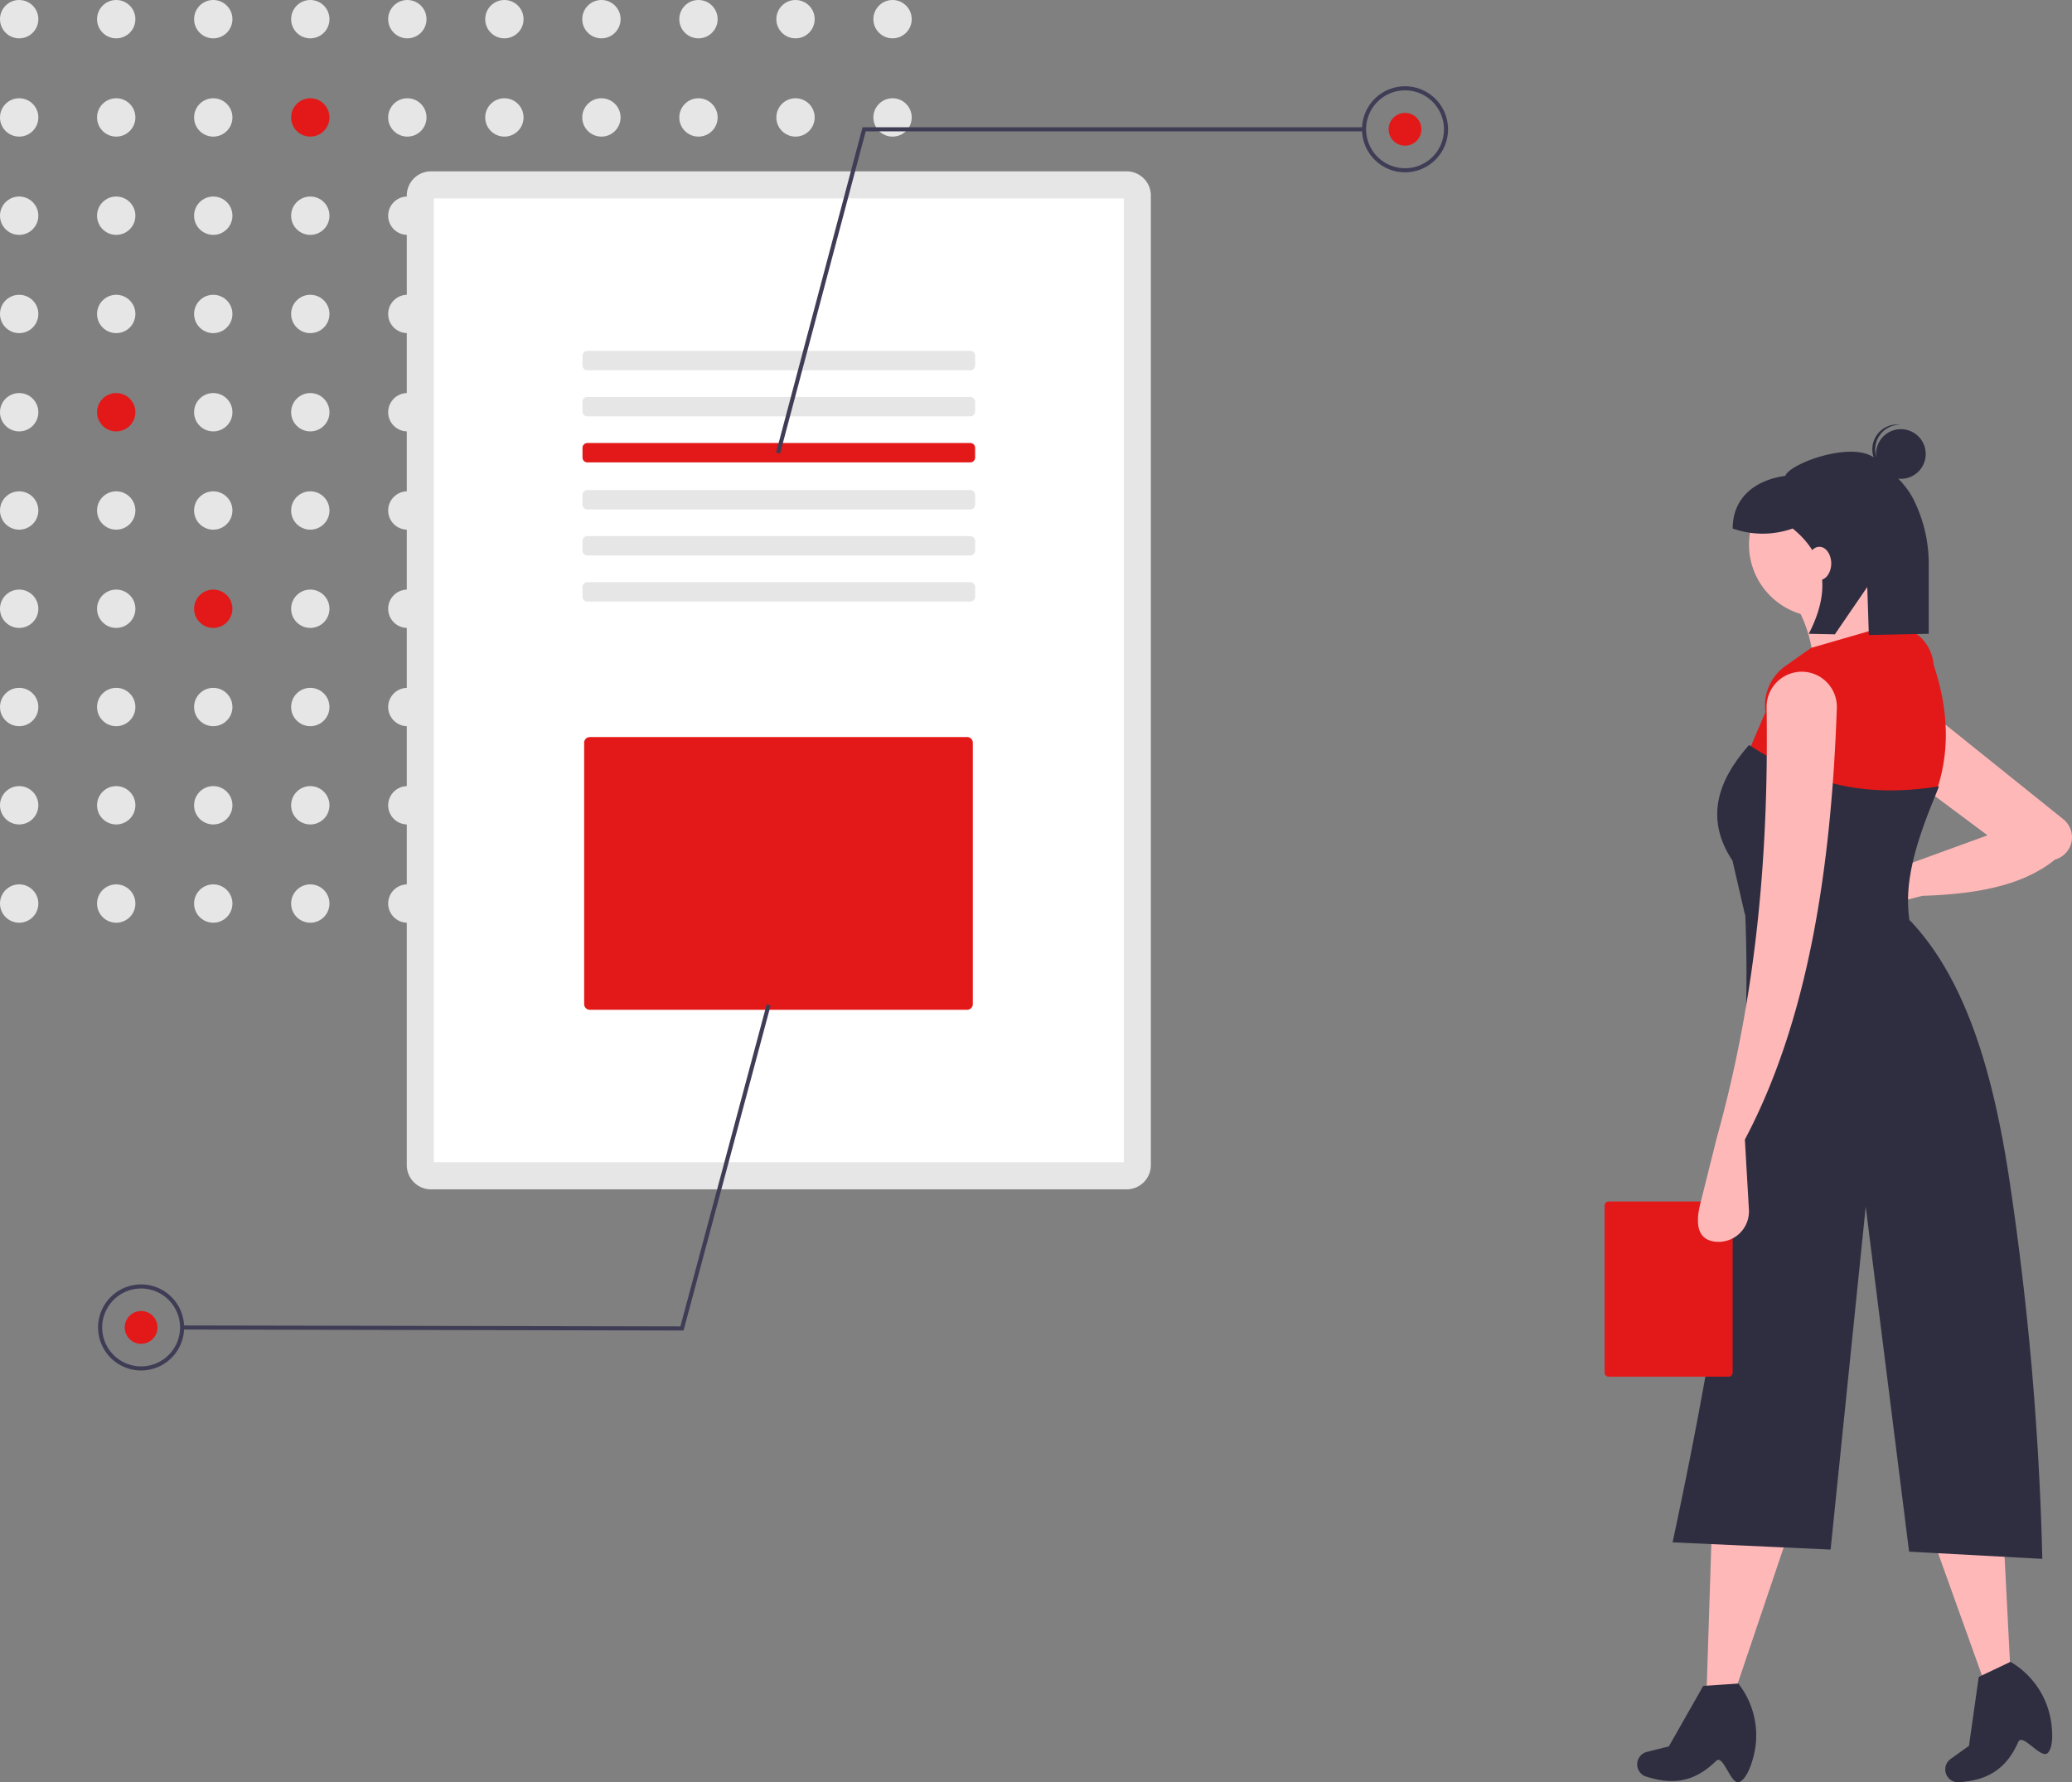 <svg xmlns="http://www.w3.org/2000/svg" width="261.756" height="225.149" viewBox="0 0 261.756 225.149">
  <rect x="0" y="0" width="261.756" height="225.149" fill="#808080" stroke="none"/>
  <g id="undraw_file_analysis_8k9b" transform="translate(0.001 -0.001)">
    <circle id="Ellipse_75" data-name="Ellipse 75" cx="2.422" cy="2.422" r="2.422" transform="translate(-0.001 0.001)" fill="#e6e6e6"/>
    <circle id="Ellipse_76" data-name="Ellipse 76" cx="2.422" cy="2.422" r="2.422" transform="translate(12.259 0.001)" fill="#e6e6e6"/>
    <circle id="Ellipse_77" data-name="Ellipse 77" cx="2.422" cy="2.422" r="2.422" transform="translate(24.518 0.001)" fill="#e6e6e6"/>
    <circle id="Ellipse_78" data-name="Ellipse 78" cx="2.422" cy="2.422" r="2.422" transform="translate(36.777 0.001)" fill="#e6e6e6"/>
    <circle id="Ellipse_79" data-name="Ellipse 79" cx="2.422" cy="2.422" r="2.422" transform="translate(49.037 0.001)" fill="#e6e6e6"/>
    <circle id="Ellipse_80" data-name="Ellipse 80" cx="2.422" cy="2.422" r="2.422" transform="translate(61.296 0.001)" fill="#e6e6e6"/>
    <circle id="Ellipse_81" data-name="Ellipse 81" cx="2.422" cy="2.422" r="2.422" transform="translate(73.555 0.001)" fill="#e6e6e6"/>
    <circle id="Ellipse_82" data-name="Ellipse 82" cx="2.422" cy="2.422" r="2.422" transform="translate(85.814 0.001)" fill="#e6e6e6"/>
    <circle id="Ellipse_83" data-name="Ellipse 83" cx="2.422" cy="2.422" r="2.422" transform="translate(98.074 0.001)" fill="#e6e6e6"/>
    <circle id="Ellipse_84" data-name="Ellipse 84" cx="2.422" cy="2.422" r="2.422" transform="translate(110.333 0.001)" fill="#e6e6e6"/>
    <circle id="Ellipse_85" data-name="Ellipse 85" cx="2.422" cy="2.422" r="2.422" transform="translate(-0.001 12.414)" fill="#e6e6e6"/>
    <circle id="Ellipse_86" data-name="Ellipse 86" cx="2.422" cy="2.422" r="2.422" transform="translate(12.259 12.414)" fill="#e6e6e6"/>
    <circle id="Ellipse_87" data-name="Ellipse 87" cx="2.422" cy="2.422" r="2.422" transform="translate(24.518 12.414)" fill="#e6e6e6"/>
    <circle id="Ellipse_88" data-name="Ellipse 88" cx="2.422" cy="2.422" r="2.422" transform="translate(36.777 12.414)" fill="#e31919"/>
    <circle id="Ellipse_89" data-name="Ellipse 89" cx="2.422" cy="2.422" r="2.422" transform="translate(49.037 12.414)" fill="#e6e6e6"/>
    <circle id="Ellipse_90" data-name="Ellipse 90" cx="2.422" cy="2.422" r="2.422" transform="translate(61.296 12.414)" fill="#e6e6e6"/>
    <circle id="Ellipse_91" data-name="Ellipse 91" cx="2.422" cy="2.422" r="2.422" transform="translate(73.555 12.414)" fill="#e6e6e6"/>
    <circle id="Ellipse_92" data-name="Ellipse 92" cx="2.422" cy="2.422" r="2.422" transform="translate(85.814 12.414)" fill="#e6e6e6"/>
    <circle id="Ellipse_93" data-name="Ellipse 93" cx="2.422" cy="2.422" r="2.422" transform="translate(98.074 12.414)" fill="#e6e6e6"/>
    <circle id="Ellipse_94" data-name="Ellipse 94" cx="2.422" cy="2.422" r="2.422" transform="translate(110.333 12.414)" fill="#e6e6e6"/>
    <circle id="Ellipse_95" data-name="Ellipse 95" cx="2.422" cy="2.422" r="2.422" transform="translate(-0.001 24.827)" fill="#e6e6e6"/>
    <circle id="Ellipse_96" data-name="Ellipse 96" cx="2.422" cy="2.422" r="2.422" transform="translate(12.259 24.827)" fill="#e6e6e6"/>
    <circle id="Ellipse_97" data-name="Ellipse 97" cx="2.422" cy="2.422" r="2.422" transform="translate(24.518 24.827)" fill="#e6e6e6"/>
    <circle id="Ellipse_98" data-name="Ellipse 98" cx="2.422" cy="2.422" r="2.422" transform="translate(36.777 24.827)" fill="#e6e6e6"/>
    <circle id="Ellipse_99" data-name="Ellipse 99" cx="2.422" cy="2.422" r="2.422" transform="translate(49.037 24.827)" fill="#e6e6e6"/>
    <circle id="Ellipse_100" data-name="Ellipse 100" cx="2.422" cy="2.422" r="2.422" transform="translate(61.296 24.827)" fill="#e6e6e6"/>
    <circle id="Ellipse_101" data-name="Ellipse 101" cx="2.422" cy="2.422" r="2.422" transform="translate(73.555 24.827)" fill="#e6e6e6"/>
    <circle id="Ellipse_102" data-name="Ellipse 102" cx="2.422" cy="2.422" r="2.422" transform="translate(85.814 24.827)" fill="#e6e6e6"/>
    <circle id="Ellipse_103" data-name="Ellipse 103" cx="2.422" cy="2.422" r="2.422" transform="translate(98.074 24.827)" fill="#e6e6e6"/>
    <circle id="Ellipse_104" data-name="Ellipse 104" cx="2.422" cy="2.422" r="2.422" transform="translate(110.333 24.827)" fill="#e6e6e6"/>
    <circle id="Ellipse_105" data-name="Ellipse 105" cx="2.422" cy="2.422" r="2.422" transform="translate(-0.001 37.24)" fill="#e6e6e6"/>
    <circle id="Ellipse_106" data-name="Ellipse 106" cx="2.422" cy="2.422" r="2.422" transform="translate(12.259 37.24)" fill="#e6e6e6"/>
    <circle id="Ellipse_107" data-name="Ellipse 107" cx="2.422" cy="2.422" r="2.422" transform="translate(24.518 37.24)" fill="#e6e6e6"/>
    <circle id="Ellipse_108" data-name="Ellipse 108" cx="2.422" cy="2.422" r="2.422" transform="translate(36.777 37.24)" fill="#e6e6e6"/>
    <circle id="Ellipse_109" data-name="Ellipse 109" cx="2.422" cy="2.422" r="2.422" transform="translate(49.037 37.24)" fill="#e6e6e6"/>
    <circle id="Ellipse_110" data-name="Ellipse 110" cx="2.422" cy="2.422" r="2.422" transform="translate(61.296 37.24)" fill="#e6e6e6"/>
    <circle id="Ellipse_111" data-name="Ellipse 111" cx="2.422" cy="2.422" r="2.422" transform="translate(73.555 37.24)" fill="#e6e6e6"/>
    <circle id="Ellipse_112" data-name="Ellipse 112" cx="2.422" cy="2.422" r="2.422" transform="translate(85.814 37.24)" fill="#e6e6e6"/>
    <circle id="Ellipse_113" data-name="Ellipse 113" cx="2.422" cy="2.422" r="2.422" transform="translate(98.074 37.24)" fill="#e6e6e6"/>
    <circle id="Ellipse_114" data-name="Ellipse 114" cx="2.422" cy="2.422" r="2.422" transform="translate(110.333 37.24)" fill="#e6e6e6"/>
    <circle id="Ellipse_115" data-name="Ellipse 115" cx="2.422" cy="2.422" r="2.422" transform="translate(-0.001 49.653)" fill="#e6e6e6"/>
    <circle id="Ellipse_116" data-name="Ellipse 116" cx="2.422" cy="2.422" r="2.422" transform="translate(12.259 49.653)" fill="#e31919"/>
    <circle id="Ellipse_117" data-name="Ellipse 117" cx="2.422" cy="2.422" r="2.422" transform="translate(24.518 49.653)" fill="#e6e6e6"/>
    <circle id="Ellipse_118" data-name="Ellipse 118" cx="2.422" cy="2.422" r="2.422" transform="translate(36.777 49.653)" fill="#e6e6e6"/>
    <circle id="Ellipse_119" data-name="Ellipse 119" cx="2.422" cy="2.422" r="2.422" transform="translate(49.037 49.653)" fill="#e6e6e6"/>
    <circle id="Ellipse_120" data-name="Ellipse 120" cx="2.422" cy="2.422" r="2.422" transform="translate(61.296 49.653)" fill="#e6e6e6"/>
    <circle id="Ellipse_121" data-name="Ellipse 121" cx="2.422" cy="2.422" r="2.422" transform="translate(73.555 49.653)" fill="#e6e6e6"/>
    <circle id="Ellipse_122" data-name="Ellipse 122" cx="2.422" cy="2.422" r="2.422" transform="translate(85.814 49.653)" fill="#e6e6e6"/>
    <circle id="Ellipse_123" data-name="Ellipse 123" cx="2.422" cy="2.422" r="2.422" transform="translate(98.074 49.653)" fill="#e6e6e6"/>
    <circle id="Ellipse_124" data-name="Ellipse 124" cx="2.422" cy="2.422" r="2.422" transform="translate(110.333 49.653)" fill="#e6e6e6"/>
    <circle id="Ellipse_125" data-name="Ellipse 125" cx="2.422" cy="2.422" r="2.422" transform="translate(-0.001 62.067)" fill="#e6e6e6"/>
    <circle id="Ellipse_126" data-name="Ellipse 126" cx="2.422" cy="2.422" r="2.422" transform="translate(12.259 62.067)" fill="#e6e6e6"/>
    <circle id="Ellipse_127" data-name="Ellipse 127" cx="2.422" cy="2.422" r="2.422" transform="translate(24.518 62.067)" fill="#e6e6e6"/>
    <circle id="Ellipse_128" data-name="Ellipse 128" cx="2.422" cy="2.422" r="2.422" transform="translate(36.777 62.067)" fill="#e6e6e6"/>
    <circle id="Ellipse_129" data-name="Ellipse 129" cx="2.422" cy="2.422" r="2.422" transform="translate(49.037 62.067)" fill="#e6e6e6"/>
    <circle id="Ellipse_130" data-name="Ellipse 130" cx="2.422" cy="2.422" r="2.422" transform="translate(61.296 62.067)" fill="#e6e6e6"/>
    <circle id="Ellipse_131" data-name="Ellipse 131" cx="2.422" cy="2.422" r="2.422" transform="translate(73.555 62.067)" fill="#e6e6e6"/>
    <circle id="Ellipse_132" data-name="Ellipse 132" cx="2.422" cy="2.422" r="2.422" transform="translate(85.814 62.067)" fill="#e6e6e6"/>
    <circle id="Ellipse_133" data-name="Ellipse 133" cx="2.422" cy="2.422" r="2.422" transform="translate(98.074 62.067)" fill="#e6e6e6"/>
    <circle id="Ellipse_134" data-name="Ellipse 134" cx="2.422" cy="2.422" r="2.422" transform="translate(110.333 62.067)" fill="#e6e6e6"/>
    <circle id="Ellipse_135" data-name="Ellipse 135" cx="2.422" cy="2.422" r="2.422" transform="translate(-0.001 74.48)" fill="#e6e6e6"/>
    <circle id="Ellipse_136" data-name="Ellipse 136" cx="2.422" cy="2.422" r="2.422" transform="translate(12.259 74.48)" fill="#e6e6e6"/>
    <circle id="Ellipse_137" data-name="Ellipse 137" cx="2.422" cy="2.422" r="2.422" transform="translate(24.518 74.48)" fill="#e31919"/>
    <circle id="Ellipse_138" data-name="Ellipse 138" cx="2.422" cy="2.422" r="2.422" transform="translate(36.777 74.48)" fill="#e6e6e6"/>
    <circle id="Ellipse_139" data-name="Ellipse 139" cx="2.422" cy="2.422" r="2.422" transform="translate(49.037 74.48)" fill="#e6e6e6"/>
    <circle id="Ellipse_140" data-name="Ellipse 140" cx="2.422" cy="2.422" r="2.422" transform="translate(61.296 74.48)" fill="#e6e6e6"/>
    <circle id="Ellipse_141" data-name="Ellipse 141" cx="2.422" cy="2.422" r="2.422" transform="translate(73.555 74.48)" fill="#e6e6e6"/>
    <circle id="Ellipse_142" data-name="Ellipse 142" cx="2.422" cy="2.422" r="2.422" transform="translate(85.814 74.48)" fill="#e6e6e6"/>
    <circle id="Ellipse_143" data-name="Ellipse 143" cx="2.422" cy="2.422" r="2.422" transform="translate(98.074 74.48)" fill="#e6e6e6"/>
    <circle id="Ellipse_144" data-name="Ellipse 144" cx="2.422" cy="2.422" r="2.422" transform="translate(110.333 74.48)" fill="#e6e6e6"/>
    <circle id="Ellipse_145" data-name="Ellipse 145" cx="2.422" cy="2.422" r="2.422" transform="translate(-0.001 86.893)" fill="#e6e6e6"/>
    <circle id="Ellipse_146" data-name="Ellipse 146" cx="2.422" cy="2.422" r="2.422" transform="translate(12.259 86.893)" fill="#e6e6e6"/>
    <circle id="Ellipse_147" data-name="Ellipse 147" cx="2.422" cy="2.422" r="2.422" transform="translate(24.518 86.893)" fill="#e6e6e6"/>
    <circle id="Ellipse_148" data-name="Ellipse 148" cx="2.422" cy="2.422" r="2.422" transform="translate(36.777 86.893)" fill="#e6e6e6"/>
    <circle id="Ellipse_149" data-name="Ellipse 149" cx="2.422" cy="2.422" r="2.422" transform="translate(49.037 86.893)" fill="#e6e6e6"/>
    <circle id="Ellipse_150" data-name="Ellipse 150" cx="2.422" cy="2.422" r="2.422" transform="translate(61.296 86.893)" fill="#e6e6e6"/>
    <circle id="Ellipse_151" data-name="Ellipse 151" cx="2.422" cy="2.422" r="2.422" transform="translate(73.555 86.893)" fill="#e6e6e6"/>
    <circle id="Ellipse_152" data-name="Ellipse 152" cx="2.422" cy="2.422" r="2.422" transform="translate(85.814 86.893)" fill="#e6e6e6"/>
    <circle id="Ellipse_153" data-name="Ellipse 153" cx="2.422" cy="2.422" r="2.422" transform="translate(98.074 86.893)" fill="#e6e6e6"/>
    <circle id="Ellipse_154" data-name="Ellipse 154" cx="2.422" cy="2.422" r="2.422" transform="translate(110.333 86.893)" fill="#e6e6e6"/>
    <circle id="Ellipse_155" data-name="Ellipse 155" cx="2.422" cy="2.422" r="2.422" transform="translate(-0.001 99.306)" fill="#e6e6e6"/>
    <circle id="Ellipse_156" data-name="Ellipse 156" cx="2.422" cy="2.422" r="2.422" transform="translate(12.259 99.306)" fill="#e6e6e6"/>
    <circle id="Ellipse_157" data-name="Ellipse 157" cx="2.422" cy="2.422" r="2.422" transform="translate(24.518 99.306)" fill="#e6e6e6"/>
    <circle id="Ellipse_158" data-name="Ellipse 158" cx="2.422" cy="2.422" r="2.422" transform="translate(36.777 99.306)" fill="#e6e6e6"/>
    <circle id="Ellipse_159" data-name="Ellipse 159" cx="2.422" cy="2.422" r="2.422" transform="translate(49.037 99.306)" fill="#e6e6e6"/>
    <circle id="Ellipse_160" data-name="Ellipse 160" cx="2.422" cy="2.422" r="2.422" transform="translate(61.296 99.306)" fill="#e6e6e6"/>
    <circle id="Ellipse_161" data-name="Ellipse 161" cx="2.422" cy="2.422" r="2.422" transform="translate(73.555 99.306)" fill="#e6e6e6"/>
    <circle id="Ellipse_162" data-name="Ellipse 162" cx="2.422" cy="2.422" r="2.422" transform="translate(85.814 99.306)" fill="#e6e6e6"/>
    <circle id="Ellipse_163" data-name="Ellipse 163" cx="2.422" cy="2.422" r="2.422" transform="translate(98.074 99.306)" fill="#e6e6e6"/>
    <circle id="Ellipse_164" data-name="Ellipse 164" cx="2.422" cy="2.422" r="2.422" transform="translate(110.333 99.306)" fill="#e6e6e6"/>
    <circle id="Ellipse_165" data-name="Ellipse 165" cx="2.422" cy="2.422" r="2.422" transform="translate(-0.001 111.719)" fill="#e6e6e6"/>
    <circle id="Ellipse_166" data-name="Ellipse 166" cx="2.422" cy="2.422" r="2.422" transform="translate(12.259 111.719)" fill="#e6e6e6"/>
    <circle id="Ellipse_167" data-name="Ellipse 167" cx="2.422" cy="2.422" r="2.422" transform="translate(24.518 111.719)" fill="#e6e6e6"/>
    <circle id="Ellipse_168" data-name="Ellipse 168" cx="2.422" cy="2.422" r="2.422" transform="translate(36.777 111.719)" fill="#e6e6e6"/>
    <circle id="Ellipse_169" data-name="Ellipse 169" cx="2.422" cy="2.422" r="2.422" transform="translate(49.037 111.719)" fill="#e6e6e6"/>
    <circle id="Ellipse_170" data-name="Ellipse 170" cx="2.422" cy="2.422" r="2.422" transform="translate(61.296 111.719)" fill="#e6e6e6"/>
    <circle id="Ellipse_171" data-name="Ellipse 171" cx="2.422" cy="2.422" r="2.422" transform="translate(73.555 111.719)" fill="#e6e6e6"/>
    <circle id="Ellipse_172" data-name="Ellipse 172" cx="2.422" cy="2.422" r="2.422" transform="translate(85.814 111.719)" fill="#e6e6e6"/>
    <circle id="Ellipse_173" data-name="Ellipse 173" cx="2.422" cy="2.422" r="2.422" transform="translate(98.074 111.719)" fill="#e6e6e6"/>
    <circle id="Ellipse_174" data-name="Ellipse 174" cx="2.422" cy="2.422" r="2.422" transform="translate(110.333 111.719)" fill="#e6e6e6"/>
    <path id="Path_179" data-name="Path 179" d="M444.312,193.83a3.062,3.062,0,0,1,3.062,3.062V319.367a3.062,3.062,0,0,1-3.062,3.062H356.436a3.062,3.062,0,0,1-3.062-3.062V196.892a3.062,3.062,0,0,1,3.062-3.062h87.876" transform="translate(-301.987 -172.185)" fill="#e6e6e6"/>
    <path id="Path_180" data-name="Path 180" d="M362.991,325.209h87.163V203.447H362.991Z" transform="translate(-308.185 -178.384)" fill="#fff"/>
    <path id="Path_181" data-name="Path 181" d="M464.815,257.643a.612.612,0,0,1,.612.612v1.225a.612.612,0,0,1-.612.612H416.438a.612.612,0,0,1-.612-.612v-1.225a.612.612,0,0,1,.612-.612h48.378" transform="translate(-342.239 -213.316)" fill="#e6e6e6"/>
    <path id="Path_182" data-name="Path 182" d="M464.815,274.009a.612.612,0,0,1,.612.612v1.225a.612.612,0,0,1-.612.612H416.438a.612.612,0,0,1-.612-.612v-1.225a.612.612,0,0,1,.612-.612h48.378" transform="translate(-342.239 -223.864)" fill="#e6e6e6"/>
    <path id="Path_183" data-name="Path 183" d="M464.815,290.376a.612.612,0,0,1,.612.612v1.225a.612.612,0,0,1-.612.612H416.438a.612.612,0,0,1-.612-.612v-1.225a.612.612,0,0,1,.612-.612h48.378" transform="translate(-342.239 -234.414)" fill="#e31919"/>
    <path id="Path_184" data-name="Path 184" d="M464.815,307.1a.612.612,0,0,1,.612.612v1.225a.612.612,0,0,1-.612.612H416.438a.612.612,0,0,1-.612-.612v-1.225a.612.612,0,0,1,.612-.612h48.378" transform="translate(-342.239 -245.194)" fill="#e6e6e6"/>
    <path id="Path_185" data-name="Path 185" d="M464.815,323.467a.612.612,0,0,1,.612.612V325.3a.612.612,0,0,1-.612.612H416.438a.612.612,0,0,1-.612-.612v-1.225a.612.612,0,0,1,.612-.612h48.378" transform="translate(-342.239 -255.742)" fill="#e6e6e6"/>
    <path id="Path_186" data-name="Path 186" d="M464.815,339.834a.612.612,0,0,1,.612.612v1.225a.612.612,0,0,1-.612.612H416.438a.612.612,0,0,1-.612-.612v-1.225a.612.612,0,0,1,.612-.612h48.378" transform="translate(-342.239 -266.292)" fill="#e6e6e6"/>
    <path id="Path_187" data-name="Path 187" d="M417.128,394.89a.712.712,0,0,0-.711.711v33.027a.712.712,0,0,0,.711.711h47.677a.712.712,0,0,0,.711-.711V395.6a.712.712,0,0,0-.711-.711Z" transform="translate(-342.621 -301.778)" fill="#e31919"/>
    <path id="Path_188" data-name="Path 188" d="M276.333,86.44l-.5-.133,10.922-41.086h63.351v.518H287.153Z" transform="translate(-177.787 -29.147)" fill="#3f3d56"/>
    <path id="Path_189" data-name="Path 189" d="M698.3,174.468a5.435,5.435,0,1,1,5.435-5.435A5.435,5.435,0,0,1,698.3,174.468Zm0-10.353a4.918,4.918,0,1,0,4.918,4.918,4.918,4.918,0,0,0-4.918-4.918Z" transform="translate(-520.802 -152.699)" fill="#3f3d56"/>
    <circle id="Ellipse_175" data-name="Ellipse 175" cx="2.071" cy="2.071" r="2.071" transform="translate(175.425 14.263)" fill="#e31919"/>
    <path id="Path_190" data-name="Path 190" d="M138.563,356.941l.5.134-11,41.065-63.351-.121V397.5l62.953.121Z" transform="translate(-41.71 -230.064)" fill="#3f3d56"/>
    <path id="Path_191" data-name="Path 191" d="M249.11,589.4a5.435,5.435,0,1,1-5.446,5.425A5.435,5.435,0,0,1,249.11,589.4Zm-.02,10.353a4.918,4.918,0,1,0-4.908-4.927,4.918,4.918,0,0,0,4.908,4.927Z" transform="translate(-231.274 -427.145)" fill="#3f3d56"/>
    <circle id="Ellipse_176" data-name="Ellipse 176" cx="2.071" cy="2.071" r="2.071" transform="translate(15.755 165.615)" fill="#e31919"/>
    <path id="Path_192" data-name="Path 192" d="M610.2,563.925h-3.653L607.2,543.7l9.655.522Z" transform="translate(-390.95 -350.44)" fill="#ffb8b8"/>
    <path id="Path_193" data-name="Path 193" d="M803.594,743.683c-1.1.5-2.026-3.574-2.956-2.66-2.6,2.557-5.29,3.113-8.762,2l-.08-.014a1.627,1.627,0,0,1-1.025-2.119h0a1.626,1.626,0,0,1,1.128-1.007l2.767-.692,4.344-7.64,4.435-.3h0a10.6,10.6,0,0,1,1.96,9.039C805,741.931,804.38,743.324,803.594,743.683Z" transform="translate(-583.842 -518.577)" fill="#2f2e41"/>
    <path id="Path_194" data-name="Path 194" d="M695.92,555.417l-3.4,1.344-6.831-19.045,9.17-3.066Z" transform="translate(-441.959 -344.606)" fill="#ffb8b8"/>
    <path id="Path_195" data-name="Path 195" d="M913.112,735.035c-.84.874-3.2-2.578-3.727-1.386-1.479,3.334-3.774,4.841-7.414,5.08l-.08.017a1.626,1.626,0,0,1-1.733-1.594h0a1.626,1.626,0,0,1,.679-1.351l2.318-1.661,1.23-8.7,4.014-1.91h0a10.6,10.6,0,0,1,5.147,7.684C913.776,732.888,913.711,734.412,913.112,735.035Z" transform="translate(-654.414 -513.6)" fill="#2f2e41"/>
    <path id="Path_196" data-name="Path 196" d="M875.253,408.243l-5.608,1.442a2.935,2.935,0,0,1-3.664-2.73h0a2.935,2.935,0,0,1,3.028-3.047l4.94.159,9.519-3.466-9-6.71,1.044-9.394,17.535,14.077a2.913,2.913,0,0,1,1.082,2.064h0A2.913,2.913,0,0,1,892,403.656C887.887,407.009,881.9,408.036,875.253,408.243Z" transform="translate(-632.383 -295.079)" fill="#ffb8b8"/>
    <circle id="Ellipse_177" data-name="Ellipse 177" cx="9.133" cy="9.133" r="9.133" transform="translate(220.951 59.672)" fill="#ffb8b8"/>
    <path id="Path_197" data-name="Path 197" d="M860.224,346.6l-12.264,4.958a16.575,16.575,0,0,0-2.87-10.959l10.176-2.348C855.134,341.358,856.815,344.136,860.224,346.6Z" transform="translate(-618.92 -265.271)" fill="#ffb8b8"/>
    <path id="Path_198" data-name="Path 198" d="M851.086,378.749c-9.886.791-15.294-.522-23.615-5.349l3.131-7.306h0a6.043,6.043,0,0,1,2.489-5.786l3.251-2.3,9.916-2.87.445.022a5.428,5.428,0,0,1,5.141,5C854,366.6,854.012,372.821,851.086,378.749Z" transform="translate(-607.564 -276.153)" fill="#e31919"/>
    <path id="Path_199" data-name="Path 199" d="M843.734,421.456,822.6,419.108l-1.566-6.784c-3.47-5.239-1.956-10.037,2.087-14.612,7.37,4.73,14.21,6.773,24.006,5.219C844.521,409.265,842.115,415.492,843.734,421.456Z" transform="translate(-602.169 -303.596)" fill="#2f2e41"/>
    <path id="Path_200" data-name="Path 200" d="M849.954,537.426l-16.83-.913-5.479-43.576-4.436,43.315-19.961-.913c6.089-28.476,10.319-55.509,9.133-80.368l20.875,1.827c7.075,7.459,10.588,19.367,12.655,33.53A381.418,381.418,0,0,1,849.954,537.426Z" transform="translate(-591.95 -340.502)" fill="#2f2e41"/>
    <circle id="Ellipse_178" data-name="Ellipse 178" cx="3.139" cy="3.139" r="3.139" transform="translate(236.999 54.212)" fill="#2f2e41"/>
    <path id="Path_201" data-name="Path 201" d="M874.563,286.749a3.137,3.137,0,0,1,3.138-2.934c-.065-.008-.129-.018-.2-.022a3.139,3.139,0,0,0-.4,6.265c.066,0,.131,0,.2,0A3.137,3.137,0,0,1,874.563,286.749Z" transform="translate(-637.66 -230.166)" fill="#2f2e41"/>
    <path id="Path_202" data-name="Path 202" d="M842.6,294.335c-2.8-2.322-10.83.629-11.348,2.191-3.786.516-6.652,2.725-6.652,6.652h0a11.358,11.358,0,0,0,7.578,0c4.411,3.595,4.714,8.114,2.031,13.3l3.3.066,4.091-5.979.2,6.065,7.565-.152v-8.691a18.17,18.17,0,0,0-1.94-8.325C846.238,297.176,844.408,295.839,842.6,294.335Z" transform="translate(-605.71 -236.412)" fill="#2f2e41"/>
    <ellipse id="Ellipse_179" data-name="Ellipse 179" cx="1.501" cy="2.102" rx="1.501" ry="2.102" transform="translate(228.339 69.075)" fill="#ffb8b8"/>
    <path id="Path_203" data-name="Path 203" d="M794.724,559.928a.527.527,0,0,1,.527.527V581.54a.527.527,0,0,1-.527.527H779.6a.527.527,0,0,1-.527-.527V560.455a.527.527,0,0,1,.527-.527h15.129" transform="translate(-576.366 -408.152)" fill="#e31919"/>
    <path id="Path_204" data-name="Path 204" d="M818.188,430.757l.511,8.856a3.846,3.846,0,0,1-4.4,4.026h0c-2.25-.331-2.3-2.531-1.75-4.737l2.1-8.405c5.155-18.483,6.547-36.625,6.286-54.318a4.442,4.442,0,0,1,4.562-4.519h0a4.44,4.44,0,0,1,4.308,4.595C829.079,397.03,826.049,415.9,818.188,430.757Z" transform="translate(-597.759 -286.803)" fill="#ffb8b8"/>
  </g>
</svg>
